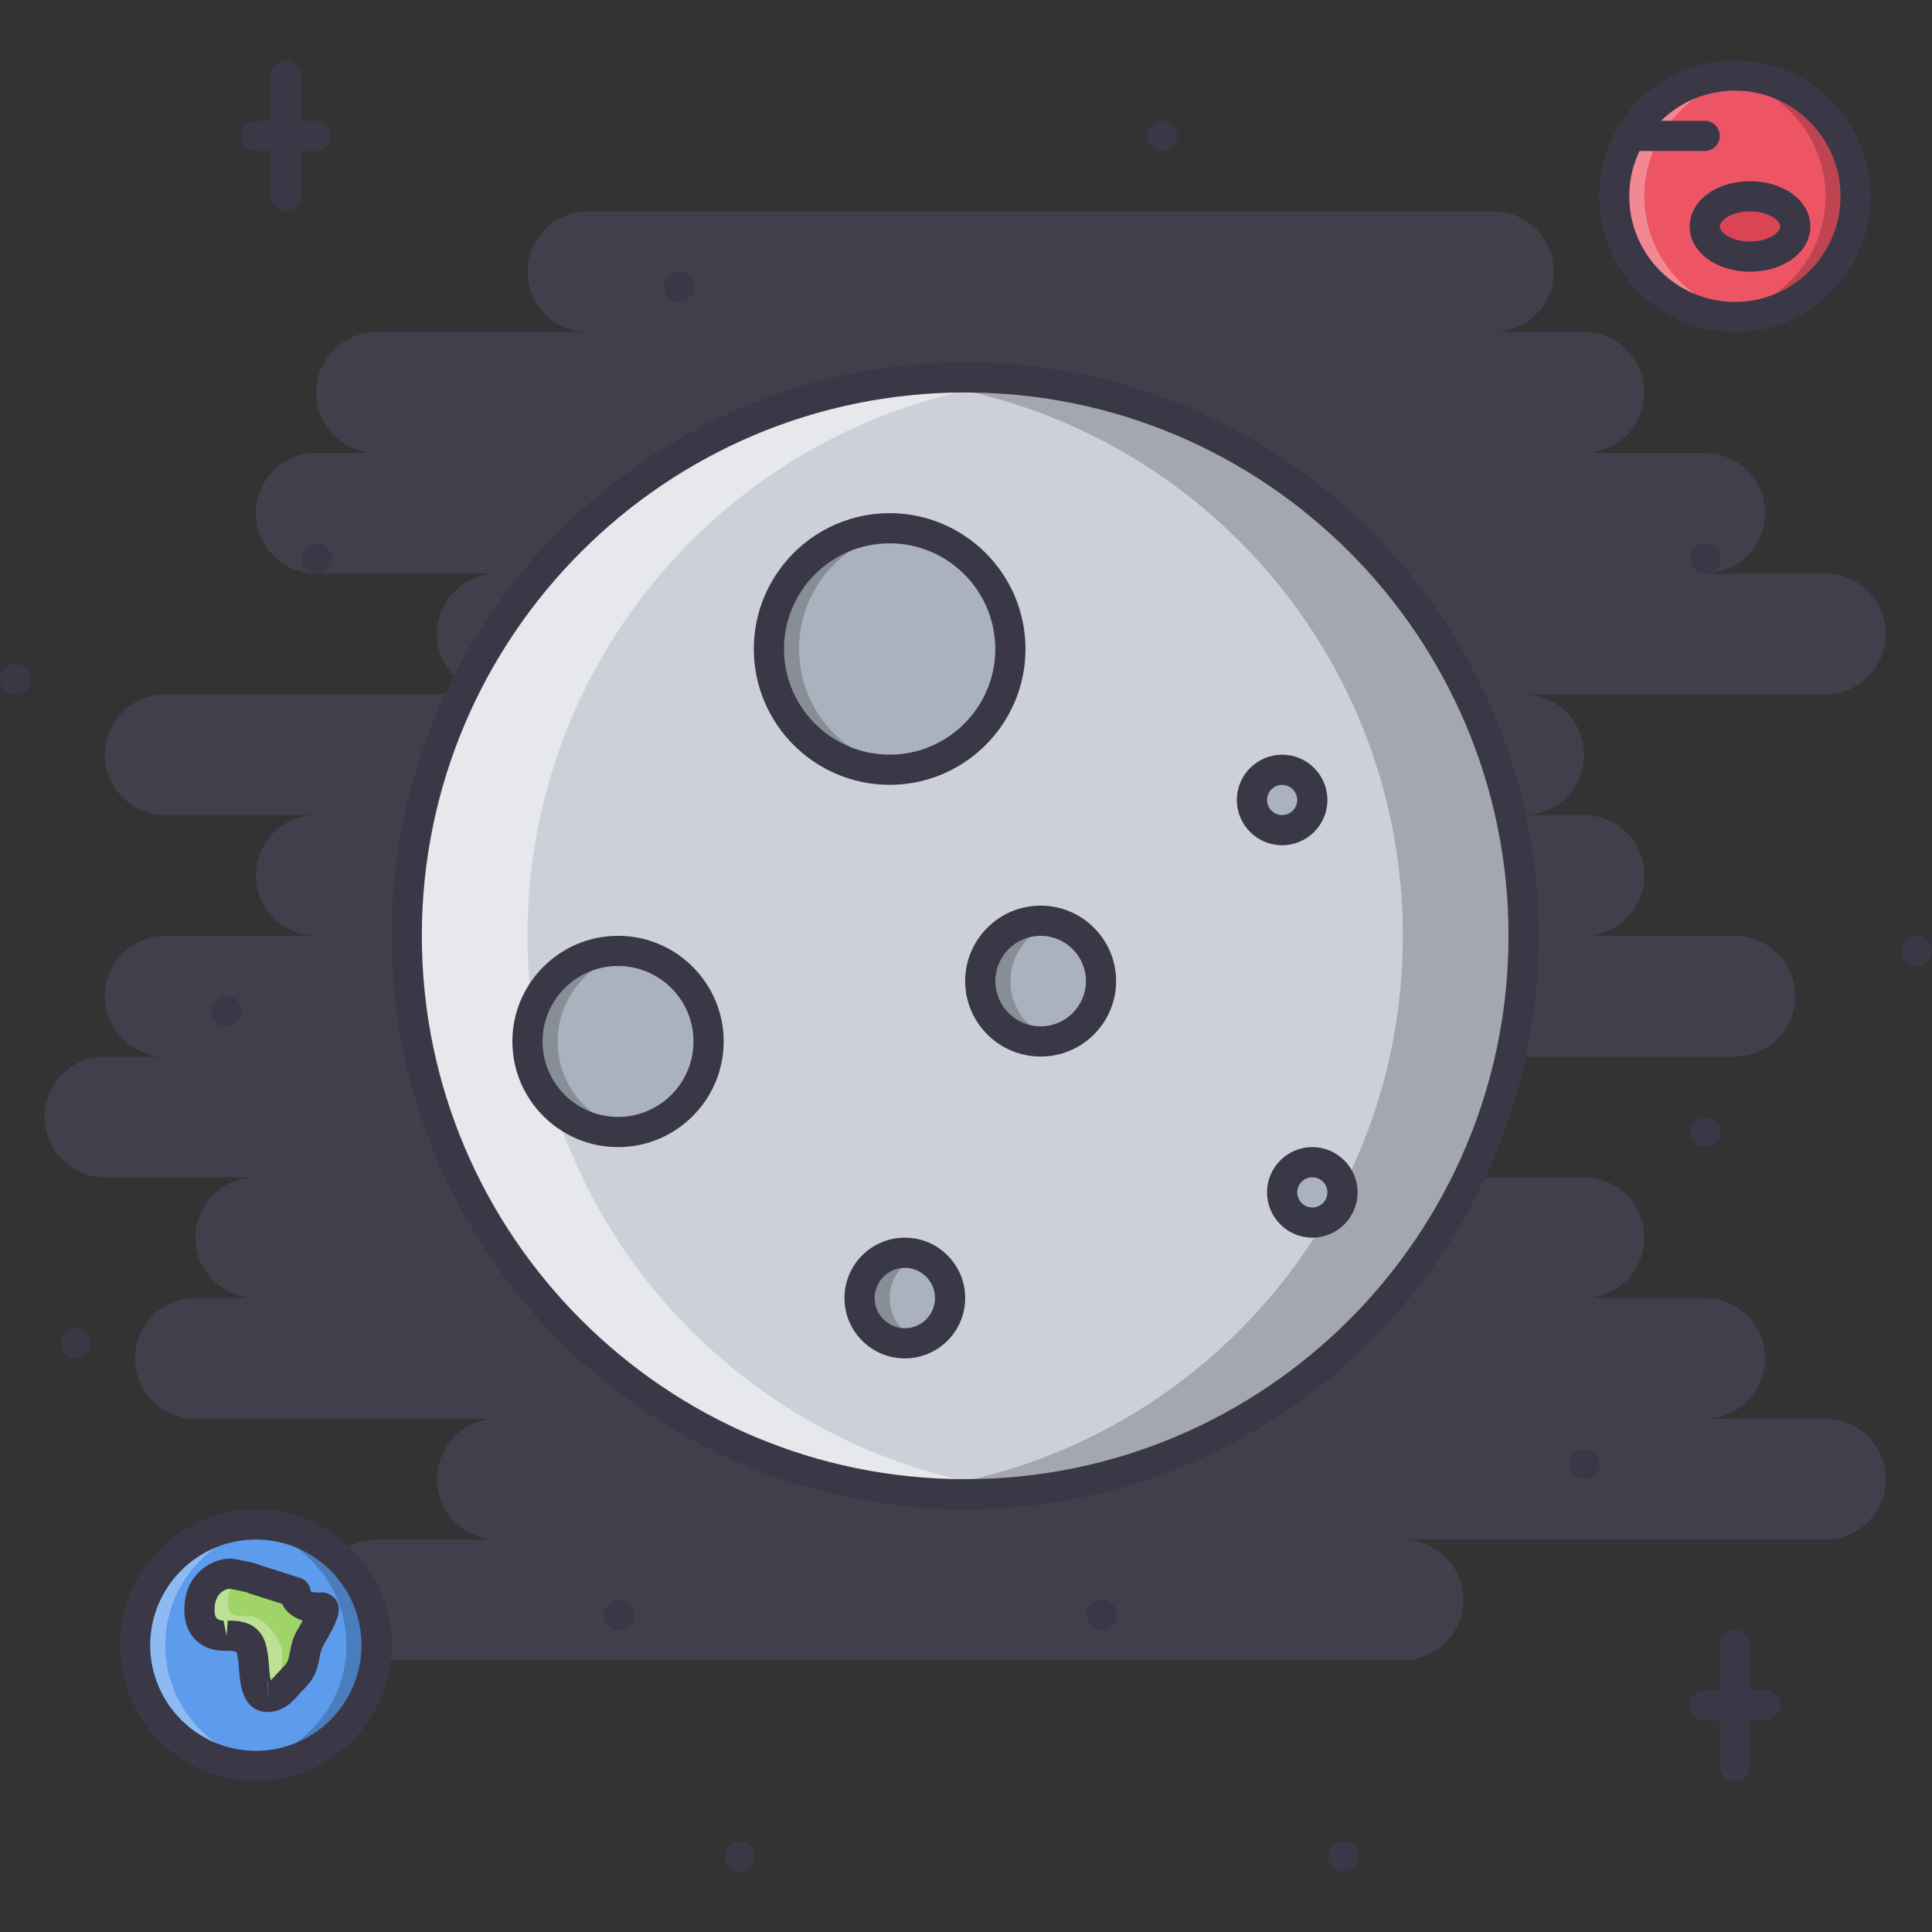 <?xml version="1.0"?>
<svg xmlns="http://www.w3.org/2000/svg" xmlns:xlink="http://www.w3.org/1999/xlink" version="1.1" id="Capa_1" x="0px" y="0px" viewBox="0 0 511.788 511.788" style="enable-background:new 0 0 511.788 511.788;" xml:space="preserve" width="512px" height="512px" class="hovered-paths"><rect x="0" y="0" width="511.788" height="511.788" fill="#333333" stroke="none"/><g><circle style="fill:#ED5565;" cx="459.584" cy="51.994" r="31.984" data-original="#ED5565"/><g style="opacity:0.3;">
	<path style="fill:#FFFFFF;" d="M435.591,51.992c0-16.293,12.229-29.595,27.986-31.583c-1.327-0.168-2.624-0.402-3.998-0.402   c-17.663,0-31.984,14.321-31.984,31.985s14.321,31.985,31.984,31.985c1.374,0,2.671-0.234,3.998-0.402   C447.82,81.587,435.591,68.285,435.591,51.992z" data-original="#FFFFFF"/>
</g><g style="opacity:0.2;">
	<path d="M483.568,51.992c0,16.292-12.229,29.595-27.986,31.583c1.327,0.168,2.64,0.402,3.998,0.402   c17.663,0,31.984-14.321,31.984-31.985s-14.321-31.985-31.984-31.985c-1.358,0-2.671,0.234-3.998,0.402   C471.339,22.397,483.568,35.699,483.568,51.992z" data-original="#000000"/>
</g><path style="fill:#DA4453;" d="M475.572,59.988c0,4.419-5.356,7.996-11.994,7.996c-6.622,0-11.994-3.577-11.994-7.996  s5.372-7.996,11.994-7.996C470.215,51.992,475.572,55.569,475.572,59.988z" data-original="#DA4453"/><path style="fill:#403F4C" d="M483.568,375.836h-31.984c8.824,0,15.992-7.161,15.992-15.992c0-8.832-7.168-15.992-15.992-15.992  H419.6c8.823,0,15.992-7.161,15.992-15.993c0-8.831-7.169-15.992-15.992-15.992h-47.978c8.824,0,15.993-7.16,15.993-15.992  c0-8.831-7.169-15.992-15.993-15.992h87.958c8.824,0,15.992-7.16,15.992-15.992s-7.168-15.992-15.992-15.992H419.6  c8.823,0,15.992-7.161,15.992-15.992c0-8.832-7.169-15.992-15.992-15.992h-15.992c8.823,0,15.992-7.161,15.992-15.993  s-7.169-15.992-15.992-15.992h79.961c8.824,0,15.992-7.161,15.992-15.993c0-8.831-7.168-15.992-15.992-15.992h-31.984  c8.824,0,15.992-7.16,15.992-15.992s-7.168-15.992-15.992-15.992h-31.984c8.823,0,15.992-7.161,15.992-15.992  c0-8.832-7.169-15.992-15.992-15.992h-23.988c8.823,0,15.992-7.161,15.992-15.993s-7.169-15.992-15.992-15.992H155.722  c-8.832,0-15.992,7.161-15.992,15.992s7.161,15.993,15.992,15.993H99.748c-8.832,0-15.992,7.16-15.992,15.992  s7.161,15.992,15.992,15.992H83.756c-8.832,0-15.992,7.161-15.992,15.992c0,8.832,7.16,15.992,15.992,15.992h47.977  c-8.832,0-15.993,7.161-15.993,15.992c0,8.832,7.161,15.993,15.993,15.993H43.776c-8.832,0-15.993,7.161-15.993,15.992  s7.161,15.993,15.993,15.993h39.98c-8.832,0-15.992,7.16-15.992,15.992s7.16,15.992,15.992,15.992h-39.98  c-8.832,0-15.993,7.161-15.993,15.992c0,8.832,7.161,15.992,15.993,15.992H27.783c-8.832,0-15.992,7.161-15.992,15.992  c0,8.832,7.161,15.992,15.992,15.992h39.981c-8.832,0-15.992,7.161-15.992,15.992c0,8.832,7.16,15.993,15.992,15.993H51.772  c-8.832,0-15.993,7.16-15.993,15.992c0,8.831,7.161,15.992,15.993,15.992h79.961c-8.832,0-15.993,7.161-15.993,15.992  c0,8.832,7.161,15.992,15.993,15.992H99.748c-8.832,0-15.992,7.161-15.992,15.993c0,8.831,7.161,15.992,15.992,15.992h271.873  c8.824,0,15.993-7.161,15.993-15.992c0-8.832-7.169-15.993-15.993-15.993h111.946c8.824,0,15.992-7.16,15.992-15.992  C499.56,382.998,492.392,375.836,483.568,375.836z" data-original="#656D78" class="hovered-path active-path" data-old_color="#656D78"/><circle style="fill:#5D9CEC" cx="67.772" cy="435.774" r="31.985" data-original="#5D9CEC" class=""/><g style="opacity:0.3;">
	<path style="fill:#FFFFFF;" d="M43.784,435.777c0-16.289,12.229-29.596,27.986-31.579c-1.328-0.172-2.632-0.406-3.998-0.406   c-17.664,0-31.985,14.321-31.985,31.985c0,17.663,14.321,31.984,31.985,31.984c1.366,0,2.67-0.234,3.998-0.406   C56.012,465.372,43.784,452.066,43.784,435.777z" data-original="#FFFFFF"/>
</g><g style="opacity:0.2;">
	<path d="M91.76,435.777c0-16.289-12.229-29.596-27.986-31.579c1.327-0.172,2.631-0.406,3.998-0.406   c17.663,0,31.984,14.321,31.984,31.985c0,17.663-14.321,31.984-31.984,31.984c-1.367,0-2.671-0.234-3.998-0.406   C79.532,465.372,91.76,452.066,91.76,435.777z" data-original="#000000"/>
</g><path style="fill:#A0D468;" d="M85.248,425.796c-5.856,0.438-7.73-2.99-6.957-4.029l-10.972-3.49  c-0.953-0.539-4.779-1.187-6.075-1.413c-0.914-0.156-8.753,0.812-8.402,10.151c0.141,3.764,2.499,6.2,6.317,6.247  c3.163,0.031,6.364-0.344,7.395,3.404c0.875,3.171,0.546,6.466,1.328,9.62c0.32,1.281,0.983,3.046,2.6,3.187  c2.436,0.219,4.076-1.429,5.544-3.132c1.171-1.366,2.647-2.521,3.514-4.131c1.382-2.514,1.007-5.513,2.468-8.059  C83.186,432.114,87.098,425.656,85.248,425.796z" data-original="#A0D468"/><g style="opacity:0.3;">
	<path style="fill:#FFFFFF;" d="M74.487,448.115c-0.781-3.155,0.937-8.277,0.062-11.448c-1.031-3.748-5.005-8.449-8.168-8.48   c-3.818-0.047-5.856,0.391-5.997-3.373c-0.211-5.544,2.913-5.896,5.318-7.06c-1.522-0.375-3.568-0.733-4.459-0.89   c-0.914-0.156-8.753,0.812-8.402,10.151c0.141,3.764,2.499,6.2,6.317,6.247c3.163,0.031,6.364-0.344,7.395,3.404   c0.875,3.171,0.546,6.466,1.328,9.62c0.32,1.281,0.983,3.046,2.6,3.187C72.863,449.692,73.05,449.769,74.487,448.115   C73.363,449.325,74.503,448.162,74.487,448.115z" data-original="#FFFFFF"/>
</g><path style="fill:#CCD1D9;" d="M403.607,247.898c0,81.695-66.234,147.929-147.933,147.929c-81.695,0-147.929-66.233-147.929-147.929  S173.979,99.969,255.674,99.969C337.373,99.969,403.607,166.203,403.607,247.898z" data-original="#CCD1D9"/><path style="fill:#AAB2BD;" d="M267.656,171.918c0,17.656-14.325,31.985-31.988,31.985c-17.655,0-31.984-14.329-31.984-31.985  c0-17.655,14.329-31.984,31.984-31.984C253.331,139.934,267.656,154.263,267.656,171.918z" data-original="#AAB2BD"/><g style="opacity:0.2;">
	<path d="M211.679,171.918c0-16.285,12.236-29.591,27.986-31.582c-1.319-0.168-2.631-0.402-3.998-0.402   c-17.655,0-31.984,14.329-31.984,31.984c0,17.656,14.329,31.985,31.984,31.985c1.367,0,2.679-0.234,3.998-0.402   C223.915,201.51,211.679,188.204,211.679,171.918z" data-original="#000000"/>
</g><g>
	<path style="fill:#AAB2BD;" d="M347.633,211.915c0,4.419-3.576,7.996-7.996,7.996s-7.996-3.577-7.996-7.996   c0-4.42,3.576-7.997,7.996-7.997S347.633,207.496,347.633,211.915z" data-original="#AAB2BD"/>
	<path style="fill:#AAB2BD;" d="M251.683,343.852c0,6.622-5.364,11.994-11.994,11.994c-6.629,0-11.994-5.372-11.994-11.994   c0-6.63,5.365-11.994,11.994-11.994C246.319,331.858,251.683,337.222,251.683,343.852z" data-original="#AAB2BD"/>
</g><g style="opacity:0.2;">
	<path d="M235.691,343.852c0-5.217,3.342-9.612,7.996-11.261c-1.257-0.445-2.584-0.733-3.998-0.733   c-6.629,0-11.994,5.364-11.994,11.994c0,6.622,5.365,11.994,11.994,11.994c1.414,0,2.741-0.289,3.998-0.734   C239.033,353.456,235.691,349.068,235.691,343.852z" data-original="#000000"/>
</g><path style="fill:#AAB2BD;" d="M187.706,275.884c0,13.252-10.729,23.988-23.988,23.988c-13.244,0-23.989-10.736-23.989-23.988  c0-13.251,10.745-23.988,23.989-23.988C176.977,251.896,187.706,262.633,187.706,275.884z" data-original="#AAB2BD"/><g style="opacity:0.2;">
	<path d="M147.726,275.884c0-11.885,8.66-21.673,19.991-23.586c-1.305-0.219-2.632-0.402-3.998-0.402   c-13.244,0-23.989,10.737-23.989,23.988c0,13.252,10.745,23.988,23.989,23.988c1.366,0,2.693-0.188,3.998-0.406   C156.385,297.562,147.726,287.769,147.726,275.884z" data-original="#000000"/>
</g><g>
	<path style="fill:#AAB2BD;" d="M355.629,315.865c0,4.412-3.576,7.996-7.996,7.996s-7.996-3.584-7.996-7.996   c0-4.411,3.576-7.996,7.996-7.996S355.629,311.454,355.629,315.865z" data-original="#AAB2BD"/>
	<path style="fill:#AAB2BD;" d="M291.661,259.892c0,8.832-7.153,15.992-15.993,15.992c-8.823,0-15.996-7.16-15.996-15.992   s7.173-15.992,15.996-15.992C284.507,243.9,291.661,251.061,291.661,259.892z" data-original="#AAB2BD"/>
</g><g style="opacity:0.2;">
	<path d="M267.671,259.892c0-7.441,5.107-13.642,11.994-15.426c-1.28-0.332-2.607-0.566-3.998-0.566   c-8.823,0-15.996,7.161-15.996,15.992c0,8.832,7.173,15.992,15.996,15.992c1.391,0,2.718-0.234,3.998-0.562   C272.779,273.534,267.671,267.333,267.671,259.892z" data-original="#000000"/>
</g><g style="opacity:0.5;">
	<path style="fill:#FFFFFF;" d="M139.729,247.898c0-76.288,57.769-139.05,131.94-147.031c-5.263-0.566-10.584-0.897-15.996-0.897   c-81.695,0-147.929,66.233-147.929,147.929s66.234,147.929,147.929,147.929c5.412,0,10.733-0.328,15.996-0.897   C197.498,386.949,139.729,324.189,139.729,247.898z" data-original="#FFFFFF"/>
</g><g style="opacity:0.2;">
	<path d="M371.622,247.898c0,76.291-57.769,139.051-131.94,147.031c5.256,0.569,10.581,0.897,15.993,0.897   c81.699,0,147.933-66.233,147.933-147.929S337.373,99.969,255.674,99.969c-5.412,0-10.737,0.332-15.993,0.897   C313.853,108.848,371.622,171.61,371.622,247.898z" data-original="#000000"/>
</g><g>
	<path style="fill:#3A3847;" d="M507.79,255.894c-2.201,0-4.029-1.788-4.029-3.998s1.75-3.998,3.951-3.998h0.078   c2.202,0,3.998,1.788,3.998,3.998S509.993,255.894,507.79,255.894z" data-original="#3A3847" class=""/>
	<path style="fill:#3A3847;" d="M451.818,303.871c-2.202,0-4.029-1.788-4.029-3.998c0-2.209,1.749-3.998,3.951-3.998h0.078   c2.202,0,3.998,1.789,3.998,3.998S454.02,303.871,451.818,303.871z" data-original="#3A3847" class=""/>
	<path style="fill:#3A3847;" d="M419.833,391.829c-2.202,0-4.029-1.788-4.029-3.998s1.749-3.998,3.951-3.998h0.078   c2.201,0,3.998,1.788,3.998,3.998S422.035,391.829,419.833,391.829z" data-original="#3A3847" class=""/>
	<path style="fill:#3A3847;" d="M355.864,495.779c-2.202,0-4.029-1.788-4.029-3.998s1.749-3.998,3.951-3.998h0.078   c2.202,0,3.998,1.788,3.998,3.998S358.066,495.779,355.864,495.779z" data-original="#3A3847" class=""/>
	<path style="fill:#3A3847;" d="M163.96,431.81c-2.21,0-4.037-1.789-4.037-3.998c0-2.211,1.75-3.998,3.951-3.998h0.086   c2.202,0,3.998,1.787,3.998,3.998C167.958,430.021,166.162,431.81,163.96,431.81z" data-original="#3A3847" class=""/>
	<path style="fill:#3A3847;" d="M20.029,359.844c-2.209,0-4.037-1.788-4.037-3.998s1.75-3.998,3.952-3.998h0.085   c2.202,0,3.999,1.788,3.999,3.998S22.231,359.844,20.029,359.844z" data-original="#3A3847" class=""/>
	<path style="fill:#3A3847;" d="M60.01,271.886c-2.21,0-4.037-1.788-4.037-3.998s1.749-3.998,3.951-3.998h0.086   c2.202,0,3.998,1.788,3.998,3.998S62.212,271.886,60.01,271.886z" data-original="#3A3847" class=""/>
	<path style="fill:#3A3847;" d="M83.998,151.944c-2.21,0-4.037-1.788-4.037-3.998s1.749-3.998,3.951-3.998h0.086   c2.202,0,3.998,1.788,3.998,3.998S86.201,151.944,83.998,151.944z" data-original="#3A3847" class=""/>
	<path style="fill:#3A3847;" d="M179.953,79.978c-2.21,0-4.037-1.788-4.037-3.998c0-2.209,1.749-3.998,3.951-3.998h0.086   c2.202,0,3.998,1.789,3.998,3.998C183.951,78.19,182.154,79.978,179.953,79.978z" data-original="#3A3847" class=""/>
	<path style="fill:#3A3847;" d="M307.887,39.998c-2.202,0-4.029-1.788-4.029-3.998s1.749-3.998,3.951-3.998h0.078   c2.202,0,3.998,1.788,3.998,3.998S310.089,39.998,307.887,39.998z" data-original="#3A3847" class=""/>
	<path style="fill:#3A3847;" d="M451.818,151.944c-2.202,0-4.029-1.788-4.029-3.998s1.749-3.998,3.951-3.998h0.078   c2.202,0,3.998,1.788,3.998,3.998S454.02,151.944,451.818,151.944z" data-original="#3A3847" class=""/>
	<path style="fill:#3A3847;" d="M4.037,183.929c-2.21,0-4.037-1.789-4.037-3.998c0-2.21,1.749-3.998,3.951-3.998h0.086   c2.202,0,3.998,1.788,3.998,3.998C8.035,182.14,6.239,183.929,4.037,183.929z" data-original="#3A3847" class=""/>
	<path style="fill:#3A3847;" d="M291.894,431.81c-2.201,0-4.029-1.789-4.029-3.998c0-2.211,1.75-3.998,3.951-3.998h0.078   c2.203,0,3.998,1.787,3.998,3.998C295.892,430.021,294.097,431.81,291.894,431.81z" data-original="#3A3847" class=""/>
	<path style="fill:#3A3847;" d="M195.945,495.779c-2.21,0-4.037-1.788-4.037-3.998s1.749-3.998,3.951-3.998h0.086   c2.202,0,3.998,1.788,3.998,3.998S198.147,495.779,195.945,495.779z" data-original="#3A3847" class=""/>
	<path style="fill:#3A3847;" d="M75.76,55.99c-2.21,0-3.998-1.789-3.998-3.998V20.007c0-2.21,1.788-3.998,3.998-3.998   s3.998,1.788,3.998,3.998v31.985C79.758,54.202,77.97,55.99,75.76,55.99z" data-original="#3A3847" class=""/>
	<path style="fill:#3A3847;" d="M83.756,39.998H67.764c-2.21,0-3.998-1.788-3.998-3.998s1.788-3.998,3.998-3.998h15.992   c2.21,0,3.998,1.788,3.998,3.998S85.966,39.998,83.756,39.998z" data-original="#3A3847" class=""/>
	<path style="fill:#3A3847;" d="M459.58,471.79c-2.218,0-3.998-1.788-3.998-3.998v-31.984c0-2.211,1.78-3.998,3.998-3.998   c2.202,0,3.998,1.787,3.998,3.998v31.984C463.578,470.002,461.782,471.79,459.58,471.79z" data-original="#3A3847" class=""/>
	<path style="fill:#3A3847;" d="M467.576,455.798h-15.992c-2.218,0-3.998-1.789-3.998-3.998c0-2.21,1.78-3.998,3.998-3.998h15.992   c2.202,0,3.998,1.788,3.998,3.998C471.574,454.009,469.778,455.798,467.576,455.798z" data-original="#3A3847" class=""/>
	<path style="fill:#3A3847;" d="M67.772,471.79c-19.842,0-35.983-16.141-35.983-35.982c0-19.843,16.141-35.983,35.983-35.983   s35.982,16.141,35.982,35.983S87.614,471.79,67.772,471.79z M67.772,407.821c-15.43,0-27.986,12.557-27.986,27.987   s12.556,27.986,27.986,27.986s27.986-12.557,27.986-27.986C95.758,420.377,83.202,407.821,67.772,407.821z" data-original="#3A3847" class=""/>
	<path style="fill:#3A3847;" d="M70.918,453.518L70.918,453.518c-0.117,0-0.671-0.016-0.788-0.031   c-1.742-0.156-4.857-1.156-6.122-6.2c-0.43-1.741-0.578-3.506-0.719-5.279c-0.102-1.421-0.188-2.85-0.578-4.248   c-0.406-0.468-1.835-0.468-2.374-0.468c-0.016,0-1.203,0-1.218,0c-5.911-0.078-10.042-4.123-10.276-10.089   c-0.195-5.404,1.835-8.684,3.577-10.495c3.272-3.39,7.543-4.092,9.503-3.748c3.857,0.663,5.724,1.108,6.887,1.624l10.698,3.404   c1.234,0.391,2.202,1.359,2.593,2.585c0.109,0.32,0.164,0.648,0.188,0.976c0.367,0.156,0.991,0.32,1.968,0.32   c0.094-0.008,0.96-0.039,1.054-0.039c1.437,0,3.116,0.945,3.826,2.187c1.539,2.687,0.078,5.763-3.365,11.667   c-0.695,1.202-0.89,2.201-1.109,3.365c-0.289,1.554-0.625,3.334-1.609,5.114c-0.851,1.562-1.968,2.702-2.951,3.71   c-0.352,0.366-0.703,0.726-1.031,1.101C77.79,450.456,75.151,453.518,70.918,453.518z M70.84,445.522l0.078,3.998v-3.99   C70.895,445.522,70.864,445.522,70.84,445.522z M60.338,429.295c2.491,0,8.332,0,10.081,6.341c0.562,2.014,0.71,4.014,0.843,5.763   c0.094,1.249,0.172,2.483,0.445,3.701c0.492-0.406,1.015-1.007,1.296-1.343c0.43-0.5,0.906-0.984,1.382-1.469   c0.71-0.733,1.328-1.358,1.648-1.952c0.382-0.694,0.562-1.655,0.773-2.78c0.296-1.545,0.664-3.482,1.741-5.364   c0.656-1.132,1.21-2.085,1.656-2.896c-2.476-0.766-4.396-2.249-5.412-4.264c-0.031-0.062-0.055-0.125-0.086-0.18l-8.589-2.733   c-0.266-0.086-0.516-0.195-0.758-0.336c-0.109-0.016-1.14-0.312-4.6-0.921c-0.156,0.031-4.131,0.375-3.92,6.036   c0.078,2.085,1.188,2.382,2.374,2.397l0.805,3.998L60.338,429.295z" data-original="#3A3847" class=""/>
	<path style="fill:#3A3847;" d="M459.58,87.975c-19.834,0-35.982-16.141-35.982-35.983s16.148-35.983,35.982-35.983   c19.85,0,35.982,16.141,35.982,35.983S479.429,87.975,459.58,87.975z M459.58,24.005c-15.43,0-27.986,12.557-27.986,27.987   s12.557,27.986,27.986,27.986s27.986-12.556,27.986-27.986S475.009,24.005,459.58,24.005z" data-original="#3A3847" class=""/>
	<path style="fill:#3A3847;" d="M451.583,39.998H431.89c-2.218,0-3.998-1.788-3.998-3.998s1.78-3.998,3.998-3.998h19.693   c2.218,0,3.998,1.788,3.998,3.998S453.801,39.998,451.583,39.998z" data-original="#3A3847" class=""/>
	<path style="fill:#3A3847;" d="M463.578,71.982c-8.965,0-15.992-5.267-15.992-11.994s7.027-11.994,15.992-11.994   s15.992,5.268,15.992,11.995S472.542,71.982,463.578,71.982z M463.578,55.99c-4.873,0-7.996,2.366-7.996,3.998   s3.123,3.998,7.996,3.998c4.889,0,7.996-2.366,7.996-3.998S468.466,55.99,463.578,55.99z" data-original="#3A3847" class=""/>
	<path style="fill:#3A3847;" d="M255.674,399.825c-83.772,0-151.927-68.154-151.927-151.927S171.901,95.971,255.674,95.971   c83.776,0,151.931,68.154,151.931,151.927S339.45,399.825,255.674,399.825z M255.674,103.967   c-79.36,0-143.931,64.566-143.931,143.931c0,79.368,64.571,143.931,143.931,143.931c79.356,0,143.935-64.562,143.935-143.931   C399.609,168.534,335.03,103.967,255.674,103.967z" data-original="#3A3847" class=""/>
	<path style="fill:#3A3847;" d="M235.667,207.902c-19.842,0-35.982-16.141-35.982-35.983s16.141-35.982,35.982-35.982   c19.842,0,35.986,16.141,35.986,35.982C271.654,191.761,255.51,207.902,235.667,207.902z M235.667,143.932   c-15.43,0-27.986,12.557-27.986,27.986c0,15.431,12.557,27.987,27.986,27.987c15.431,0,27.986-12.556,27.986-27.987   C263.654,156.489,251.098,143.932,235.667,143.932z" data-original="#3A3847" class=""/>
	<path style="fill:#3A3847;" d="M339.637,223.91c-6.622,0-11.994-5.38-11.994-11.994s5.372-11.995,11.994-11.995   c6.606,0,11.994,5.38,11.994,11.995C351.631,218.529,346.244,223.91,339.637,223.91z M339.637,207.917   c-2.202,0-3.998,1.792-3.998,3.998s1.796,3.998,3.998,3.998s3.998-1.792,3.998-3.998S341.839,207.917,339.637,207.917z" data-original="#3A3847" class=""/>
	<path style="fill:#3A3847;" d="M239.689,359.844c-8.816,0-15.992-7.169-15.992-15.992c0-8.824,7.176-15.993,15.992-15.993   c8.816,0,15.993,7.169,15.993,15.993C255.682,352.675,248.505,359.844,239.689,359.844z M239.689,335.856   c-4.412,0-7.996,3.592-7.996,7.996c0,4.403,3.584,7.996,7.996,7.996s7.996-3.593,7.996-7.996   C247.685,339.448,244.101,335.856,239.689,335.856z" data-original="#3A3847" class=""/>
	<path style="fill:#3A3847;" d="M163.718,303.871c-15.431,0-27.987-12.557-27.987-27.986s12.556-27.986,27.987-27.986   c15.43,0,27.986,12.557,27.986,27.986S179.148,303.871,163.718,303.871z M163.718,255.894c-11.026,0-19.991,8.965-19.991,19.99   c0,11.026,8.964,19.99,19.991,19.99c11.025,0,19.99-8.964,19.99-19.99C183.708,264.859,174.744,255.894,163.718,255.894z" data-original="#3A3847" class=""/>
	<path style="fill:#3A3847;" d="M347.633,327.859c-6.622,0-11.994-5.38-11.994-11.994c0-6.613,5.372-11.994,11.994-11.994   c6.606,0,11.994,5.381,11.994,11.994C359.627,322.479,354.24,327.859,347.633,327.859z M347.633,311.867   c-2.202,0-3.998,1.797-3.998,3.998c0,2.203,1.796,3.998,3.998,3.998s3.998-1.795,3.998-3.998   C351.631,313.664,349.835,311.867,347.633,311.867z" data-original="#3A3847" class=""/>
	<path style="fill:#3A3847;" d="M275.667,279.882c-11.025,0-19.994-8.964-19.994-19.99c0-11.022,8.968-19.99,19.994-19.99   s19.991,8.968,19.991,19.99C295.659,270.918,286.694,279.882,275.667,279.882z M275.667,247.898   c-6.621,0-11.998,5.38-11.998,11.994s5.377,11.994,11.998,11.994c6.606,0,11.995-5.38,11.995-11.994   S282.274,247.898,275.667,247.898z" data-original="#3A3847" class=""/>
</g></g> </svg>
